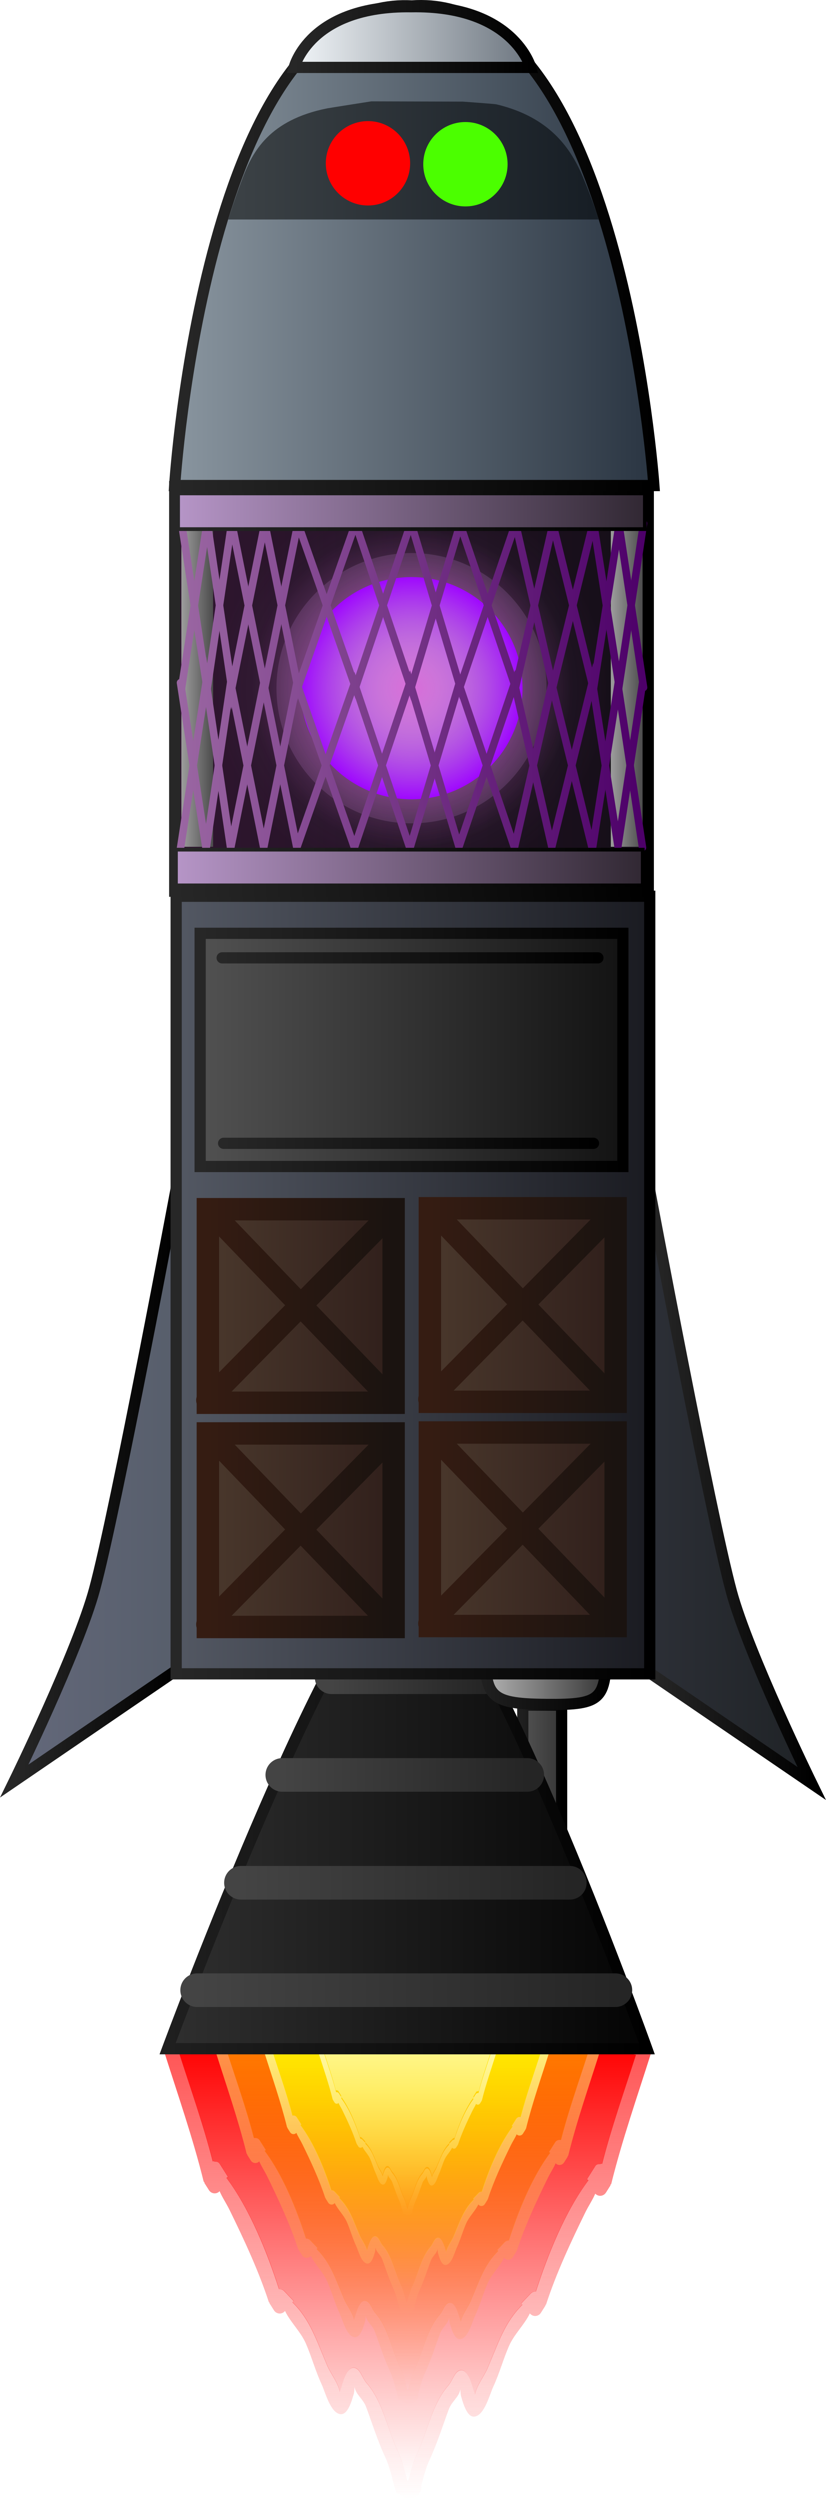 <svg version="1.1" xmlns="http://www.w3.org/2000/svg" xmlns:xlink="http://www.w3.org/1999/xlink" width="110.596" height="334.478" viewBox="0,0,110.596,334.478"><defs><linearGradient x1="239.457" y1="276.775" x2="239.457" y2="339.806" gradientUnits="userSpaceOnUse" id="color-1"><stop offset="0" stop-color="#ff4d4d"/><stop offset="1" stop-color="#ff4d4d" stop-opacity="0"/></linearGradient><linearGradient x1="239.452" y1="278.7" x2="239.452" y2="337.274" gradientUnits="userSpaceOnUse" id="color-2"><stop offset="0" stop-color="#ff0000"/><stop offset="1" stop-color="#ff0000" stop-opacity="0"/></linearGradient><linearGradient x1="239.457" y1="277.366" x2="239.457" y2="327.093" gradientUnits="userSpaceOnUse" id="color-3"><stop offset="0" stop-color="#ff9a4c"/><stop offset="1" stop-color="#ff9a4c" stop-opacity="0"/></linearGradient><linearGradient x1="239.453" y1="278.876" x2="239.453" y2="325.106" gradientUnits="userSpaceOnUse" id="color-4"><stop offset="0" stop-color="#ff7b00"/><stop offset="1" stop-color="#ff7b00" stop-opacity="0"/></linearGradient><linearGradient x1="239.337" y1="277.956" x2="239.337" y2="314.91" gradientUnits="userSpaceOnUse" id="color-5"><stop offset="0" stop-color="#fff480"/><stop offset="1" stop-color="#fff480" stop-opacity="0"/></linearGradient><linearGradient x1="239.334" y1="279.067" x2="239.334" y2="313.446" gradientUnits="userSpaceOnUse" id="color-6"><stop offset="0" stop-color="#ffea00"/><stop offset="1" stop-color="#ffea00" stop-opacity="0"/></linearGradient><linearGradient x1="239.435" y1="278.744" x2="239.435" y2="301.824" gradientUnits="userSpaceOnUse" id="color-7"><stop offset="0" stop-color="#fff8a9"/><stop offset="1" stop-color="#fff8a9" stop-opacity="0"/></linearGradient><linearGradient x1="239.434" y1="279.172" x2="239.434" y2="300.678" gradientUnits="userSpaceOnUse" id="color-8"><stop offset="0" stop-color="#fff68d"/><stop offset="1" stop-color="#fff68d" stop-opacity="0"/></linearGradient><linearGradient x1="254.9" y1="242.067" x2="260.1" y2="242.067" gradientUnits="userSpaceOnUse" id="color-9"><stop offset="0" stop-color="#525252"/><stop offset="1" stop-color="#363636"/></linearGradient><linearGradient x1="254.9" y1="242.067" x2="260.1" y2="242.067" gradientUnits="userSpaceOnUse" id="color-10"><stop offset="0" stop-color="#1f1f1f"/><stop offset="1" stop-color="#000000"/></linearGradient><linearGradient x1="207.342" y1="247.35" x2="271.51" y2="247.35" gradientUnits="userSpaceOnUse" id="color-11"><stop offset="0" stop-color="#2f2f2f"/><stop offset="1" stop-color="#040404"/></linearGradient><linearGradient x1="207.342" y1="247.35" x2="271.51" y2="247.35" gradientUnits="userSpaceOnUse" id="color-12"><stop offset="0" stop-color="#1f1f1f"/><stop offset="1" stop-color="#000000"/></linearGradient><linearGradient x1="229.3" y1="229.733" x2="249.7" y2="229.733" gradientUnits="userSpaceOnUse" id="color-13"><stop offset="0" stop-color="#444444"/><stop offset="1" stop-color="#252525"/></linearGradient><linearGradient x1="222.7" y1="242.804" x2="255.5" y2="242.804" gradientUnits="userSpaceOnUse" id="color-14"><stop offset="0" stop-color="#444444"/><stop offset="1" stop-color="#252525"/></linearGradient><linearGradient x1="217.163" y1="257.233" x2="261.198" y2="257.233" gradientUnits="userSpaceOnUse" id="color-15"><stop offset="0" stop-color="#444444"/><stop offset="1" stop-color="#252525"/></linearGradient><linearGradient x1="211.3" y1="271.604" x2="267.3" y2="271.604" gradientUnits="userSpaceOnUse" id="color-16"><stop offset="0" stop-color="#444444"/><stop offset="1" stop-color="#252525"/></linearGradient><linearGradient x1="249.898" y1="225.018" x2="266.101" y2="225.018" gradientUnits="userSpaceOnUse" id="color-17"><stop offset="0" stop-color="#b2b2b2"/><stop offset="1" stop-color="#363636"/></linearGradient><linearGradient x1="249.898" y1="225.018" x2="266.101" y2="225.018" gradientUnits="userSpaceOnUse" id="color-18"><stop offset="0" stop-color="#1f1f1f"/><stop offset="1" stop-color="#000000"/></linearGradient><linearGradient x1="208.289" y1="38.204" x2="272.458" y2="38.204" gradientUnits="userSpaceOnUse" id="color-19"><stop offset="0" stop-color="#89959f"/><stop offset="1" stop-color="#2a3542"/></linearGradient><linearGradient x1="208.289" y1="38.183" x2="272.458" y2="38.183" gradientUnits="userSpaceOnUse" id="color-20"><stop offset="0" stop-color="#272727"/><stop offset="1" stop-color="#000000"/></linearGradient><linearGradient x1="224.289" y1="10.288" x2="255.958" y2="10.288" gradientUnits="userSpaceOnUse" id="color-21"><stop offset="0" stop-color="#f1f5f8"/><stop offset="1" stop-color="#6d7680"/></linearGradient><linearGradient x1="224.289" y1="10.286" x2="255.958" y2="10.286" gradientUnits="userSpaceOnUse" id="color-22"><stop offset="0" stop-color="#272727"/><stop offset="1" stop-color="#000000"/></linearGradient><linearGradient x1="217.069" y1="26.594" x2="264.253" y2="26.594" gradientUnits="userSpaceOnUse" id="color-23"><stop offset="0" stop-color="#3b4145"/><stop offset="1" stop-color="#171e25"/></linearGradient><linearGradient x1="271.823" y1="203.001" x2="303.629" y2="203.001" gradientUnits="userSpaceOnUse" id="color-24"><stop offset="0" stop-color="#2c2f36"/><stop offset="1" stop-color="#191d1f"/></linearGradient><linearGradient x1="271.823" y1="204.094" x2="293.578" y2="204.094" gradientUnits="userSpaceOnUse" id="color-25"><stop offset="0" stop-color="#272727"/><stop offset="1" stop-color="#000000"/></linearGradient><linearGradient x1="208.578" y1="202.668" x2="176.772" y2="202.668" gradientUnits="userSpaceOnUse" id="color-26"><stop offset="0" stop-color="#575e6b"/><stop offset="1" stop-color="#696d82"/></linearGradient><linearGradient x1="186.823" y1="203.761" x2="208.578" y2="203.761" gradientUnits="userSpaceOnUse" id="color-27"><stop offset="0" stop-color="#272727"/><stop offset="1" stop-color="#000000"/></linearGradient><linearGradient x1="208.49" y1="177.261" x2="271.899" y2="177.261" gradientUnits="userSpaceOnUse" id="color-28"><stop offset="0" stop-color="#535863"/><stop offset="1" stop-color="#1a1b21"/></linearGradient><linearGradient x1="208.49" y1="177.261" x2="271.899" y2="177.261" gradientUnits="userSpaceOnUse" id="color-29"><stop offset="0" stop-color="#272727"/><stop offset="1" stop-color="#000000"/></linearGradient><linearGradient x1="242.461" y1="179.937" x2="267.332" y2="179.937" gradientUnits="userSpaceOnUse" id="color-30"><stop offset="0" stop-color="#4a382c"/><stop offset="1" stop-color="#301f1b"/></linearGradient><linearGradient x1="242.461" y1="179.937" x2="267.332" y2="179.937" gradientUnits="userSpaceOnUse" id="color-31"><stop offset="0" stop-color="#351c12"/><stop offset="1" stop-color="#1a1310"/></linearGradient><linearGradient x1="242.394" y1="179.946" x2="267.208" y2="179.946" gradientUnits="userSpaceOnUse" id="color-32"><stop offset="0" stop-color="#351c12"/><stop offset="1" stop-color="#1a1310"/></linearGradient><linearGradient x1="242.394" y1="179.757" x2="267.208" y2="179.757" gradientUnits="userSpaceOnUse" id="color-33"><stop offset="0" stop-color="#351c12"/><stop offset="1" stop-color="#1a1310"/></linearGradient><linearGradient x1="212.735" y1="180.063" x2="237.606" y2="180.063" gradientUnits="userSpaceOnUse" id="color-34"><stop offset="0" stop-color="#4a382c"/><stop offset="1" stop-color="#301f1b"/></linearGradient><linearGradient x1="212.735" y1="180.063" x2="237.606" y2="180.063" gradientUnits="userSpaceOnUse" id="color-35"><stop offset="0" stop-color="#351c12"/><stop offset="1" stop-color="#1a1310"/></linearGradient><linearGradient x1="212.668" y1="180.072" x2="237.482" y2="180.072" gradientUnits="userSpaceOnUse" id="color-36"><stop offset="0" stop-color="#351c12"/><stop offset="1" stop-color="#1a1310"/></linearGradient><linearGradient x1="212.668" y1="179.883" x2="237.482" y2="179.883" gradientUnits="userSpaceOnUse" id="color-37"><stop offset="0" stop-color="#351c12"/><stop offset="1" stop-color="#1a1310"/></linearGradient><linearGradient x1="242.461" y1="209.937" x2="267.332" y2="209.937" gradientUnits="userSpaceOnUse" id="color-38"><stop offset="0" stop-color="#4a382c"/><stop offset="1" stop-color="#301f1b"/></linearGradient><linearGradient x1="242.461" y1="209.937" x2="267.332" y2="209.937" gradientUnits="userSpaceOnUse" id="color-39"><stop offset="0" stop-color="#351c12"/><stop offset="1" stop-color="#1a1310"/></linearGradient><linearGradient x1="242.394" y1="209.946" x2="267.208" y2="209.946" gradientUnits="userSpaceOnUse" id="color-40"><stop offset="0" stop-color="#351c12"/><stop offset="1" stop-color="#1a1310"/></linearGradient><linearGradient x1="242.394" y1="209.757" x2="267.208" y2="209.757" gradientUnits="userSpaceOnUse" id="color-41"><stop offset="0" stop-color="#351c12"/><stop offset="1" stop-color="#1a1310"/></linearGradient><linearGradient x1="212.735" y1="210.063" x2="237.606" y2="210.063" gradientUnits="userSpaceOnUse" id="color-42"><stop offset="0" stop-color="#4a382c"/><stop offset="1" stop-color="#301f1b"/></linearGradient><linearGradient x1="212.735" y1="210.063" x2="237.606" y2="210.063" gradientUnits="userSpaceOnUse" id="color-43"><stop offset="0" stop-color="#351c12"/><stop offset="1" stop-color="#1a1310"/></linearGradient><linearGradient x1="212.668" y1="210.072" x2="237.482" y2="210.072" gradientUnits="userSpaceOnUse" id="color-44"><stop offset="0" stop-color="#351c12"/><stop offset="1" stop-color="#1a1310"/></linearGradient><linearGradient x1="212.668" y1="209.883" x2="237.482" y2="209.883" gradientUnits="userSpaceOnUse" id="color-45"><stop offset="0" stop-color="#351c12"/><stop offset="1" stop-color="#1a1310"/></linearGradient><linearGradient x1="211.7" y1="145.8" x2="268.3" y2="145.8" gradientUnits="userSpaceOnUse" id="color-46"><stop offset="0" stop-color="#515151"/><stop offset="1" stop-color="#131313"/></linearGradient><linearGradient x1="211.7" y1="145.8" x2="268.3" y2="145.8" gradientUnits="userSpaceOnUse" id="color-47"><stop offset="0" stop-color="#272727"/><stop offset="1" stop-color="#000000"/></linearGradient><linearGradient x1="214.648" y1="133.484" x2="264.959" y2="133.484" gradientUnits="userSpaceOnUse" id="color-48"><stop offset="0" stop-color="#272727"/><stop offset="1" stop-color="#000000"/></linearGradient><linearGradient x1="214.844" y1="158.298" x2="264.369" y2="158.298" gradientUnits="userSpaceOnUse" id="color-49"><stop offset="0" stop-color="#272727"/><stop offset="1" stop-color="#000000"/></linearGradient><linearGradient x1="208.295" y1="97.5" x2="271.705" y2="97.5" gradientUnits="userSpaceOnUse" id="color-50"><stop offset="0" stop-color="#301630"/><stop offset="1" stop-color="#140e17"/></linearGradient><linearGradient x1="208.295" y1="97.5" x2="271.705" y2="97.5" gradientUnits="userSpaceOnUse" id="color-51"><stop offset="0" stop-color="#272727"/><stop offset="1" stop-color="#000000"/></linearGradient><linearGradient x1="209.188" y1="97.446" x2="213.438" y2="97.446" gradientUnits="userSpaceOnUse" id="color-52"><stop offset="0" stop-color="#9d9d9d"/><stop offset="1" stop-color="#4c4c4c"/></linearGradient><linearGradient x1="209.188" y1="97.446" x2="213.438" y2="97.446" gradientUnits="userSpaceOnUse" id="color-53"><stop offset="0" stop-color="#272727"/><stop offset="1" stop-color="#000000"/></linearGradient><linearGradient x1="266.688" y1="97.446" x2="270.938" y2="97.446" gradientUnits="userSpaceOnUse" id="color-54"><stop offset="0" stop-color="#9d9d9d"/><stop offset="1" stop-color="#4c4c4c"/></linearGradient><linearGradient x1="266.688" y1="97.446" x2="270.938" y2="97.446" gradientUnits="userSpaceOnUse" id="color-55"><stop offset="0" stop-color="#272727"/><stop offset="1" stop-color="#000000"/></linearGradient><radialGradient cx="240" cy="97.5" r="26.305" gradientUnits="userSpaceOnUse" id="color-56"><stop offset="0" stop-color="#654573" stop-opacity="0.41"/><stop offset="1" stop-color="#654573" stop-opacity="0"/></radialGradient><radialGradient cx="240" cy="97.406" r="21.356" gradientUnits="userSpaceOnUse" id="color-57"><stop offset="0" stop-color="#eb73e5" stop-opacity="0.61"/><stop offset="1" stop-color="#eb73e5" stop-opacity="0"/></radialGradient><radialGradient cx="240" cy="97.406" r="18.08" gradientUnits="userSpaceOnUse" id="color-58"><stop offset="0" stop-color="#ff26ff" stop-opacity="0.444"/><stop offset="1" stop-color="#eda3ff" stop-opacity="0.145"/></radialGradient><radialGradient cx="240" cy="97.406" r="14.867" gradientUnits="userSpaceOnUse" id="color-59"><stop offset="0" stop-color="#f7e3ff" stop-opacity="0.255"/><stop offset="1" stop-color="#9f07ff"/></radialGradient><linearGradient x1="209.071" y1="107.692" x2="270.929" y2="107.692" gradientUnits="userSpaceOnUse" id="color-60"><stop offset="0" stop-color="#9a66a2"/><stop offset="1" stop-color="#4d0069"/></linearGradient><linearGradient x1="209.071" y1="107.789" x2="270.929" y2="107.789" gradientUnits="userSpaceOnUse" id="color-61"><stop offset="0" stop-color="#9a66a2"/><stop offset="1" stop-color="#4d0069"/></linearGradient><linearGradient x1="209.214" y1="86.28" x2="271.071" y2="86.28" gradientUnits="userSpaceOnUse" id="color-62"><stop offset="0" stop-color="#9a66a2"/><stop offset="1" stop-color="#4d0069"/></linearGradient><linearGradient x1="209.214" y1="86.377" x2="271.071" y2="86.377" gradientUnits="userSpaceOnUse" id="color-63"><stop offset="0" stop-color="#9a66a2"/><stop offset="1" stop-color="#4d0069"/></linearGradient><linearGradient x1="208.46" y1="121.397" x2="270.96" y2="121.397" gradientUnits="userSpaceOnUse" id="color-64"><stop offset="0" stop-color="#b695c7"/><stop offset="1" stop-color="#312833"/></linearGradient><linearGradient x1="208.46" y1="121.397" x2="270.96" y2="121.397" gradientUnits="userSpaceOnUse" id="color-65"><stop offset="0" stop-color="#272727"/><stop offset="1" stop-color="#000000"/></linearGradient><linearGradient x1="208.745" y1="73.732" x2="271.245" y2="73.732" gradientUnits="userSpaceOnUse" id="color-66"><stop offset="0" stop-color="#b695c7"/><stop offset="1" stop-color="#312833"/></linearGradient><linearGradient x1="208.745" y1="73.732" x2="271.245" y2="73.732" gradientUnits="userSpaceOnUse" id="color-67"><stop offset="0" stop-color="#272727"/><stop offset="1" stop-color="#000000"/></linearGradient></defs><g transform="translate(-184.903,-5.328)"><g data-paper-data="{&quot;isPaintingLayer&quot;:true}" fill-rule="nonzero" stroke-linejoin="miter" stroke-miterlimit="10" stroke-dasharray="" stroke-dashoffset="0" style="mix-blend-mode: normal"><path d="M266.627,280.125c-2.816,-0.278 -5.595,-0.785 -8.438,-0.785c-9.415,-1.345 -19.359,0.002 -28.871,0.002c-6.804,0 -13.609,0.546 -20.434,0.588c1.534,4.791 3.305,9.732 4.547,14.62c0.07,-0.018 0.143,-0.027 0.218,-0.027c0.329,0 0.618,0.18 0.784,0.451l1.027,1.625l-0.197,0.139c3.122,4.137 5.48,10.012 7.032,14.85c0.02,-0.001 0.04,-0.002 0.061,-0.002c0.258,0 0.491,0.11 0.66,0.288l1.244,1.313l-0.16,0.169c2.355,2.312 3.13,4.894 4.642,8.454c0.441,1.039 1.434,2.269 1.694,3.529c0.013,-0.113 0.031,-0.212 0.053,-0.283c0.255,-0.815 0.839,-2.999 1.782,-2.969c0.853,0.027 1.124,1.357 1.704,2.018c2.192,2.501 2.74,6.007 4.143,9.029c0.627,1.337 0.934,2.698 1.321,4.089h0.13c0.347,-1.277 0.653,-2.53 1.231,-3.761c1.403,-3.022 1.951,-6.528 4.143,-9.029c0.58,-0.662 0.85,-1.992 1.704,-2.018c0.943,-0.03 1.527,2.154 1.782,2.969c0.022,0.072 0.04,0.171 0.053,0.283c0.261,-1.26 1.253,-2.49 1.694,-3.529c1.512,-3.56 2.287,-6.142 4.642,-8.454l-0.16,-0.169l1.244,-1.313c0.169,-0.178 0.402,-0.288 0.66,-0.288c0.02,0 0.041,0.001 0.061,0.002c1.552,-4.838 3.91,-10.713 7.032,-14.85l-0.197,-0.139l1.027,-1.625c0.166,-0.271 0.455,-0.451 0.784,-0.451c0.075,0 0.148,0.009 0.218,0.027c1.24,-4.878 3.006,-9.808 4.537,-14.589c-1.115,-0.302 -2.199,-0.047 -3.393,-0.165zM208.054,277.964c7.103,0 14.182,-0.591 21.263,-0.591c9.558,0 19.549,-1.349 29.011,0.002c2.86,0 5.661,0.503 8.493,0.79c1.582,0.16 2.864,-0.131 4.403,0.459l-0.169,-0.07c0,0 0.808,0 0.96,0.732c0.174,0.368 0.043,0.782 0.043,0.782c-1.819,5.745 -3.878,11.637 -5.318,17.478l-0.128,0.112l0.051,0.036l-0.614,0.972c-0.166,0.271 -0.455,0.451 -0.784,0.451c-0.258,0 -0.492,-0.111 -0.661,-0.29c-0.352,0.838 -0.883,1.595 -1.348,2.545c-1.92,3.921 -3.882,8.117 -5.238,12.288l-0.1,0.086l0.038,0.027l-0.614,0.972c-0.166,0.271 -0.455,0.451 -0.784,0.451c-0.285,0 -0.541,-0.135 -0.712,-0.348c-0.709,1.505 -2.102,2.776 -2.794,4.369c-0.786,1.811 -1.277,3.664 -2.114,5.467c-0.479,1.032 -1.139,3.704 -2.442,3.966c-1.083,0.217 -1.611,-1.924 -1.84,-2.642c-0.068,-0.213 -0.101,-0.623 -0.114,-0.99c-0.2,1.076 -1.138,1.558 -1.56,2.696c-0.823,2.218 -1.523,4.475 -2.513,6.622c-0.563,1.176 -0.843,2.396 -1.173,3.633c0.019,0.077 0.03,0.157 0.03,0.24c0,0.275 -0.113,0.524 -0.294,0.702c-0.022,0.074 -0.045,0.148 -0.068,0.222l-1.196,0.673c0,0 -0.519,0 -0.783,-0.409c-0.166,-0.031 -0.343,-0.118 -0.52,-0.295c-0.005,-0.005 -0.011,-0.011 -0.016,-0.016l-0.5,-0.281c-0.515,-1.635 -0.767,-3.253 -1.506,-4.797c-0.99,-2.147 -1.69,-4.404 -2.513,-6.622c-0.422,-1.138 -1.36,-1.62 -1.56,-2.696c-0.012,0.367 -0.045,0.776 -0.114,0.99c-0.229,0.717 -0.757,2.859 -1.84,2.642c-1.303,-0.261 -1.963,-2.934 -2.442,-3.966c-0.837,-1.803 -1.328,-3.656 -2.114,-5.467c-0.691,-1.593 -2.085,-2.864 -2.794,-4.369c-0.171,0.213 -0.427,0.348 -0.712,0.348c-0.329,0 -0.618,-0.18 -0.784,-0.451l-0.614,-0.972l0.038,-0.027l-0.1,-0.086c-1.356,-4.171 -3.318,-8.367 -5.238,-12.288c-0.465,-0.949 -0.996,-1.707 -1.348,-2.545c-0.169,0.179 -0.403,0.29 -0.661,0.29c-0.329,0 -0.618,-0.18 -0.784,-0.451l-0.614,-0.972l0.051,-0.036l-0.128,-0.112c-1.44,-5.841 -3.499,-11.733 -5.318,-17.478c0,0 -0.205,-0.649 0.239,-1.045c0.152,-0.732 0.96,-0.732 0.96,-0.732z" fill="url(#color-1)" stroke="none" stroke-width="0.5" stroke-linecap="butt"/><path d="M270.056,280.257c-1.531,4.781 -3.29,9.722 -4.53,14.6c-0.07,-0.018 -0.231,0.018 -0.306,0.018c-0.329,0 -0.53,0.135 -0.696,0.406l-1.026,1.627l0.197,0.139c-3.122,4.137 -5.476,10.043 -7.029,14.881c-0.02,-0.001 -0.04,-0.002 -0.061,-0.002c-0.258,0 -0.491,0.111 -0.66,0.29l-1.245,1.317l0.16,0.17c-2.355,2.312 -3.146,4.916 -4.658,8.477c-0.441,1.039 -1.441,2.273 -1.701,3.533c-0.013,-0.113 -0.076,-0.299 -0.098,-0.371c-0.255,-0.815 -0.794,-2.911 -1.737,-2.881c-0.853,0.027 -1.13,1.36 -1.71,2.021c-2.192,2.501 -2.753,6.009 -4.156,9.032c-0.578,1.232 -0.886,2.484 -1.233,3.761h-0.13c-0.387,-1.391 -0.696,-2.752 -1.323,-4.089c-1.403,-3.022 -1.964,-6.53 -4.157,-9.032c-0.58,-0.662 -0.857,-1.994 -1.71,-2.021c-0.943,-0.03 -1.482,2.067 -1.737,2.882c-0.022,0.072 -0.086,0.258 -0.099,0.371c-0.261,-1.26 -1.26,-2.494 -1.702,-3.534c-1.512,-3.56 -2.303,-6.165 -4.658,-8.477l0.16,-0.17l-1.245,-1.317c-0.169,-0.178 -0.402,-0.29 -0.66,-0.29c-0.02,0 -0.041,0.001 -0.061,0.002c-1.552,-4.838 -3.907,-10.744 -7.028,-14.88l0.197,-0.139l-1.026,-1.627c-0.166,-0.271 -0.368,-0.406 -0.697,-0.406c-0.075,0 -0.235,-0.036 -0.305,-0.018c-1.242,-4.889 -3.006,-9.84 -4.54,-14.631c6.824,-0.042 13.649,-0.601 20.454,-0.601c9.512,0 19.499,-1.342 28.914,0.003c2.844,0 5.63,0.513 8.446,0.791c1.195,0.118 2.28,-0.135 3.395,0.167z" data-paper-data="{&quot;noHover&quot;:false,&quot;origItem&quot;:[&quot;Path&quot;,{&quot;applyMatrix&quot;:true,&quot;selected&quot;:true,&quot;segments&quot;:[[[266.62657,280.12531],[1.19453,0.11806],[-2.81607,-0.27832],7],[[258.1881,279.34012],[2.84356,0],[-9.41511,-1.34502],7],[[229.31704,279.34259],[9.51175,0],[-6.80416,0],7],[[208.88323,279.93061],[6.82445,-0.04245],[1.53369,4.79087],7],[[213.43052,294.55091],[-1.24233,-4.88864],[0.06984,-0.01762],7],[[213.6482,294.52396],[-0.07495,0],[0.32892,0],7],[[214.43238,294.97501],[-0.16609,-0.2714],[0,0],7],[[215.45922,296.60042],[0,0],[0,0],7],[[215.26214,296.73907],[0,0],[3.1216,4.13668],7],[[222.29392,311.58863],[-1.55219,-4.83791],[0.02003,-0.00136],7],[[222.35451,311.58659],[-0.02036,0],[0.25759,0],7],[[223.01412,311.87491],[-0.16881,-0.17814],[0,0],7],[[224.25788,313.18742],[0,0],[0,0],7],[[224.09743,313.35673],[0,0],[2.35521,2.31215],7],[[228.73927,321.81117],[-1.51188,-3.56025],[0.4413,1.03919],7],[[230.43334,325.33997],[-0.26051,-1.2601],[0.01345,-0.11253],7],[[230.48681,325.05665],[-0.0224,0.07166],[0.25474,-0.81486],7],[[232.26879,322.08739],[-0.94345,-0.02964],[0.85349,0.02682],7],[[233.97266,324.10589],[-0.57976,-0.66153],[2.19211,2.5013],7],[[238.11594,333.13512],[-1.403,-3.02244],[0.6275,1.33684],7],[[239.43678,337.22428],[-0.387,-1.39096],[0,0],7],[[239.56643,337.22428],[0,0],[0.34711,-1.27714],7],[[240.79712,333.46325],[-0.57807,1.23154],[1.403,-3.02244],7],[[244.94041,324.43401],[-2.19211,2.5013],[0.57976,-0.66153],7],[[246.64428,322.41552],[-0.85349,0.02682],[0.94345,-0.02964],7],[[248.42625,325.38478],[-0.25474,-0.81486],[0.0224,0.07166],7],[[248.47973,325.66809],[-0.01345,-0.11253],[0.26051,-1.2601],7],[[250.17379,322.13929],[-0.4413,1.03919],[1.51188,-3.56025],7],[[254.81564,313.68486],[-2.35521,2.31215],[0,0],7],[[254.65519,313.51554],[0,0],[0,0],7],[[255.89895,312.20304],[0,0],[0.16881,-0.17814],7],[[256.55855,311.91472],[-0.25759,0],[0.02035,0],7],[[256.61914,311.91676],[-0.02003,-0.00135],[1.55219,-4.83791],7],[[263.65093,297.0672],[-3.1216,4.13668],[0,0],7],[[263.45384,296.92855],[0,0],[0,0],7],[[264.48069,295.30313],[0,0],[0.16609,-0.27139],7],[[265.26486,294.85208],[-0.32893,0],[0.07496,0],7],[[265.48255,294.87903],[-0.06984,-0.01762],[1.23961,-4.87791],7],[[270.01974,280.29028],[-1.53136,4.78101],[-1.11507,-0.30226],7]],&quot;closed&quot;:true}]}" fill="url(#color-2)" stroke="none" stroke-width="0.5" stroke-linecap="butt"/><path d="M260.892,280.009c-2.222,-0.22 -4.414,-0.619 -6.657,-0.619c-7.428,-1.061 -15.273,0.002 -22.778,0.002c-5.368,0 -10.737,0.43 -16.121,0.464c1.21,3.78 2.607,7.678 3.588,11.535c0.055,-0.014 0.113,-0.021 0.172,-0.021c0.26,0 0.488,0.142 0.619,0.356l0.81,1.282l-0.155,0.109c2.463,3.264 4.323,7.899 5.548,11.715c0.016,-0.001 0.032,-0.002 0.048,-0.002c0.203,0 0.387,0.087 0.52,0.227l0.981,1.035l-0.127,0.134c1.858,1.824 2.469,3.861 3.662,6.67c0.348,0.82 1.131,1.79 1.337,2.784c0.011,-0.089 0.025,-0.167 0.042,-0.224c0.201,-0.643 0.662,-2.366 1.406,-2.343c0.673,0.021 0.887,1.071 1.344,1.592c1.729,1.973 2.162,4.739 3.269,7.124c0.495,1.055 0.737,2.129 1.042,3.226h0.102c0.274,-1.008 0.515,-1.996 0.971,-2.967c1.107,-2.385 1.539,-5.15 3.269,-7.124c0.457,-0.522 0.671,-1.571 1.344,-1.592c0.744,-0.023 1.205,1.7 1.406,2.343c0.018,0.057 0.032,0.135 0.042,0.224c0.206,-0.994 0.988,-1.964 1.337,-2.784c1.193,-2.809 1.804,-4.846 3.662,-6.67l-0.127,-0.134l0.981,-1.035c0.133,-0.141 0.317,-0.227 0.52,-0.227c0.016,0 0.032,0.001 0.048,0.002c1.225,-3.817 3.085,-8.452 5.548,-11.715l-0.155,-0.109l0.81,-1.282c0.131,-0.214 0.359,-0.356 0.619,-0.356c0.059,0 0.117,0.007 0.172,0.021c0.978,-3.848 2.371,-7.738 3.58,-11.51c-0.88,-0.238 -1.735,-0.037 -2.677,-0.13zM214.682,278.304c5.604,0 11.189,-0.466 16.775,-0.466c7.541,0 15.423,-1.064 22.888,0.002c2.257,0 4.466,0.397 6.7,0.623c1.248,0.127 2.259,-0.103 3.474,0.362l-0.133,-0.056c0,0 0.638,0 0.757,0.578c0.137,0.291 0.034,0.617 0.034,0.617c-1.435,4.533 -3.06,9.181 -4.195,13.789l-0.101,0.088l0.04,0.028l-0.484,0.767c-0.131,0.214 -0.359,0.356 -0.619,0.356c-0.204,0 -0.388,-0.087 -0.522,-0.229c-0.278,0.661 -0.697,1.259 -1.063,2.008c-1.515,3.093 -3.062,6.404 -4.132,9.694l-0.079,0.068l0.03,0.021l-0.484,0.767c-0.131,0.214 -0.359,0.356 -0.619,0.356c-0.225,0 -0.427,-0.107 -0.562,-0.275c-0.559,1.188 -1.659,2.19 -2.204,3.447c-0.62,1.429 -1.007,2.891 -1.668,4.313c-0.378,0.814 -0.899,2.923 -1.927,3.129c-0.854,0.171 -1.271,-1.518 -1.452,-2.084c-0.054,-0.168 -0.08,-0.491 -0.09,-0.781c-0.158,0.849 -0.897,1.229 -1.231,2.127c-0.649,1.75 -1.202,3.531 -1.983,5.224c-0.444,0.928 -0.665,1.89 -0.925,2.866c0.015,0.061 0.023,0.124 0.023,0.19c0,0.217 -0.089,0.413 -0.232,0.554c-0.018,0.058 -0.036,0.117 -0.054,0.175l-0.943,0.531c0,0 -0.409,0 -0.618,-0.322c-0.131,-0.025 -0.271,-0.093 -0.41,-0.233c-0.004,-0.004 -0.008,-0.008 -0.012,-0.013l-0.394,-0.222c-0.407,-1.29 -0.605,-2.567 -1.188,-3.785c-0.781,-1.694 -1.333,-3.475 -1.983,-5.224c-0.333,-0.898 -1.073,-1.278 -1.231,-2.127c-0.01,0.29 -0.036,0.612 -0.09,0.781c-0.18,0.566 -0.597,2.255 -1.452,2.084c-1.028,-0.206 -1.549,-2.314 -1.927,-3.129c-0.661,-1.422 -1.048,-2.884 -1.668,-4.313c-0.545,-1.257 -1.645,-2.259 -2.204,-3.447c-0.135,0.168 -0.337,0.275 -0.562,0.275c-0.26,0 -0.488,-0.142 -0.619,-0.356l-0.484,-0.767l0.03,-0.021l-0.079,-0.068c-1.07,-3.29 -2.618,-6.601 -4.132,-9.694c-0.367,-0.749 -0.786,-1.346 -1.063,-2.008c-0.133,0.141 -0.318,0.229 -0.522,0.229c-0.26,0 -0.488,-0.142 -0.619,-0.356l-0.484,-0.767l0.04,-0.028l-0.101,-0.088c-1.136,-4.608 -2.76,-9.256 -4.195,-13.789c0,0 -0.162,-0.512 0.189,-0.824c0.12,-0.578 0.757,-0.578 0.757,-0.578z" fill="url(#color-3)" stroke="none" stroke-width="0.5" stroke-linecap="butt"/><path d="M263.606,280.106c-1.208,3.772 -2.594,7.672 -3.572,11.521c-0.055,-0.014 -0.2,0.023 -0.26,0.023c-0.26,0 -0.4,0.097 -0.531,0.311l-0.809,1.284l0.156,0.11c-2.463,3.264 -4.32,7.93 -5.545,11.747c-0.016,-0.001 -0.032,-0.002 -0.048,-0.002c-0.203,0 -0.388,0.088 -0.521,0.229l-0.983,1.04l0.126,0.134c-1.858,1.824 -2.486,3.883 -3.679,6.692c-0.348,0.82 -1.138,1.794 -1.344,2.789c-0.011,-0.089 -0.069,-0.255 -0.087,-0.311c-0.201,-0.643 -0.617,-2.278 -1.361,-2.255c-0.673,0.021 -0.893,1.073 -1.351,1.595c-1.729,1.973 -2.175,4.741 -3.282,7.126c-0.456,0.972 -0.699,1.96 -0.973,2.967h-0.103c-0.305,-1.097 -0.55,-2.171 -1.045,-3.226c-1.107,-2.385 -1.553,-5.153 -3.282,-7.126c-0.457,-0.522 -0.677,-1.574 -1.351,-1.595c-0.744,-0.023 -1.16,1.612 -1.361,2.255c-0.018,0.057 -0.077,0.222 -0.088,0.311c-0.206,-0.994 -0.996,-1.969 -1.344,-2.789c-1.193,-2.809 -1.82,-4.869 -3.678,-6.693l0.126,-0.134l-0.983,-1.04c-0.133,-0.141 -0.317,-0.229 -0.521,-0.229c-0.016,0 -0.032,0.001 -0.048,0.002c-1.225,-3.817 -3.081,-8.483 -5.544,-11.746l0.156,-0.11l-0.809,-1.284c-0.131,-0.214 -0.272,-0.31 -0.531,-0.31c-0.059,0 -0.204,-0.038 -0.259,-0.024c-0.98,-3.857 -2.37,-7.766 -3.58,-11.545c5.384,-0.033 10.773,-0.477 16.141,-0.477c7.504,0 15.393,-1.058 22.821,0.003c2.243,0 4.443,0.406 6.665,0.625c0.942,0.093 1.799,-0.106 2.679,0.132z" data-paper-data="{&quot;noHover&quot;:false,&quot;origItem&quot;:[&quot;Path&quot;,{&quot;applyMatrix&quot;:true,&quot;selected&quot;:true,&quot;segments&quot;:[[[260.89213,280.00882],[0.94242,0.09314],[-2.22172,-0.21958],7],[[254.23466,279.38935],[2.2434,0],[-7.42798,-1.06114],7],[[231.45706,279.3913],[7.50423,0],[-5.36809,0],7],[[215.33596,279.85521],[5.3841,-0.03349],[1.21,3.77972],7],[[218.92351,291.38978],[-0.98013,-3.85685],[0.0551,-0.0139],7],[[219.09525,291.36852],[-0.05914,0],[0.2595,0],7],[[219.71392,291.72438],[-0.13104,-0.21411],[0,0],7],[[220.52404,293.00673],[0,0],[0,0],7],[[220.36855,293.11612],[0,0],[2.46276,3.2636],7],[[225.91622,304.83157],[-1.22459,-3.81684],[0.0158,-0.00107],7],[[225.96402,304.82996],[-0.01606,0],[0.20323,0],7],[[226.48441,305.05743],[-0.13318,-0.14054],[0,0],7],[[227.46567,306.09292],[0,0],[0,0],7],[[227.33909,306.2265],[0,0],[1.85813,1.82415],7],[[231.00124,312.89656],[-1.19279,-2.80883],[0.34816,0.81986],7],[[232.33775,315.68058],[-0.20553,-0.99415],[0.01061,-0.08878],7],[[232.37994,315.45707],[-0.01768,0.05654],[0.20097,-0.64288],7],[[233.78581,313.11449],[-0.74433,-0.02339],[0.67335,0.02116],7],[[235.13007,314.70696],[-0.45739,-0.52191],[1.72945,1.97338],7],[[238.39889,321.83051],[-1.10689,-2.38453],[0.49506,1.05469],7],[[239.44095,325.05662],[-0.30532,-1.09739],[0,0],7],[[239.54324,325.05662],[0,0],[0.27385,-1.00759],7],[[240.51418,322.08938],[-0.45607,0.97162],[1.10689,-2.38453],7],[[243.783,314.96584],[-1.72945,1.97338],[0.45739,-0.52191],7],[[245.12725,313.37337],[-0.67336,0.02116],[0.74433,-0.02339],7],[[246.53313,315.71594],[-0.20097,-0.64288],[0.01767,0.05654],7],[[246.57532,315.93946],[-0.01061,-0.08878],[0.20553,-0.99415],7],[[247.91183,313.15544],[-0.34816,0.81986],[1.19278,-2.80883],7],[[251.57398,306.48537],[-1.85813,1.82415],[0,0],7],[[251.4474,306.35179],[0,0],[0,0],7],[[252.42865,305.3163],[0,0],[0.13318,-0.14054],7],[[252.94904,305.08883],[-0.20322,0],[0.01606,0],7],[[252.99685,305.09044],[-0.0158,-0.00107],[1.22459,-3.81684],7],[[258.54452,293.375],[-2.46276,3.2636],[0,0],7],[[258.38903,293.26561],[0,0],[0,0],7],[[259.19915,291.98325],[0,0],[0.13104,-0.21411],7],[[259.81782,291.6274],[-0.2595,0],[0.05914,0],7],[[259.98956,291.64866],[-0.0551,-0.0139],[0.97798,-3.84839],7],[[263.56914,280.13897],[-1.20816,3.77194],[-0.87973,-0.23846],7]],&quot;closed&quot;:true}]}" fill="url(#color-4)" stroke="none" stroke-width="0.5" stroke-linecap="butt"/><path d="M255.266,279.92c-1.651,-0.163 -3.28,-0.46 -4.947,-0.46c-5.52,-0.789 -11.35,0.001 -16.927,0.001c-3.989,0 -7.979,0.32 -11.98,0.345c0.899,2.809 1.938,5.705 2.666,8.572c0.041,-0.01 0.084,-0.016 0.128,-0.016c0.193,0 0.362,0.105 0.46,0.264l0.602,0.953l-0.116,0.081c1.83,2.425 3.213,5.87 4.123,8.706c0.012,-0.001 0.024,-0.001 0.036,-0.001c0.151,0 0.288,0.065 0.387,0.169l0.729,0.769l-0.094,0.099c1.381,1.356 1.835,2.869 2.721,4.957c0.259,0.609 0.84,1.33 0.993,2.069c0.008,-0.066 0.018,-0.124 0.031,-0.166c0.149,-0.478 0.492,-1.758 1.045,-1.741c0.5,0.016 0.659,0.796 0.999,1.183c1.285,1.466 1.607,3.522 2.429,5.294c0.368,0.784 0.547,1.582 0.774,2.397h0.076c0.203,-0.749 0.383,-1.483 0.722,-2.205c0.823,-1.772 1.144,-3.827 2.429,-5.294c0.34,-0.388 0.499,-1.168 0.999,-1.183c0.553,-0.017 0.895,1.263 1.045,1.741c0.013,0.042 0.023,0.1 0.031,0.166c0.153,-0.739 0.734,-1.46 0.993,-2.069c0.886,-2.087 1.341,-3.601 2.721,-4.957l-0.094,-0.099l0.729,-0.769c0.099,-0.104 0.236,-0.169 0.387,-0.169c0.012,0 0.024,0 0.036,0.001c0.91,-2.836 2.292,-6.281 4.123,-8.706l-0.116,-0.081l0.602,-0.953c0.097,-0.159 0.267,-0.264 0.46,-0.264c0.044,0 0.087,0.005 0.128,0.016c0.727,-2.86 1.762,-5.75 2.66,-8.553c-0.654,-0.177 -1.289,-0.028 -1.989,-0.097zM220.926,278.654c4.164,0 8.315,-0.346 12.466,-0.346c5.604,0 11.461,-0.791 17.008,0.001c1.677,0 3.319,0.295 4.979,0.463c0.928,0.094 1.679,-0.077 2.581,0.269l-0.099,-0.041c0,0 0.474,0 0.563,0.429c0.102,0.216 0.025,0.459 0.025,0.459c-1.067,3.368 -2.274,6.822 -3.118,10.247l-0.075,0.066l0.03,0.021l-0.36,0.57c-0.097,0.159 -0.267,0.264 -0.46,0.264c-0.151,0 -0.289,-0.065 -0.388,-0.17c-0.206,0.491 -0.518,0.935 -0.79,1.492c-1.126,2.299 -2.276,4.759 -3.071,7.204l-0.058,0.05l0.022,0.016l-0.36,0.57c-0.097,0.159 -0.267,0.264 -0.46,0.264c-0.167,0 -0.317,-0.079 -0.417,-0.204c-0.416,0.883 -1.233,1.627 -1.638,2.561c-0.461,1.062 -0.749,2.148 -1.24,3.205c-0.281,0.605 -0.668,2.172 -1.432,2.325c-0.635,0.127 -0.945,-1.128 -1.079,-1.549c-0.04,-0.125 -0.059,-0.365 -0.067,-0.58c-0.117,0.631 -0.667,0.913 -0.915,1.58c-0.483,1.3 -0.893,2.624 -1.473,3.882c-0.33,0.69 -0.494,1.405 -0.688,2.13c0.011,0.045 0.017,0.092 0.017,0.141c0,0.161 -0.066,0.307 -0.173,0.412c-0.013,0.043 -0.026,0.087 -0.04,0.13l-0.701,0.395c0,0 -0.304,0 -0.459,-0.24c-0.097,-0.018 -0.201,-0.069 -0.305,-0.173c-0.003,-0.003 -0.006,-0.006 -0.009,-0.009l-0.293,-0.165c-0.302,-0.959 -0.449,-1.907 -0.883,-2.812c-0.58,-1.259 -0.991,-2.582 -1.473,-3.882c-0.248,-0.667 -0.797,-0.95 -0.915,-1.58c-0.007,0.215 -0.027,0.455 -0.067,0.58c-0.134,0.421 -0.444,1.676 -1.079,1.549c-0.764,-0.153 -1.151,-1.72 -1.432,-2.325c-0.491,-1.057 -0.779,-2.143 -1.24,-3.205c-0.405,-0.934 -1.222,-1.679 -1.638,-2.561c-0.1,0.125 -0.25,0.204 -0.417,0.204c-0.193,0 -0.362,-0.105 -0.46,-0.264l-0.36,-0.57l0.022,-0.016l-0.058,-0.05c-0.795,-2.445 -1.945,-4.905 -3.071,-7.204c-0.273,-0.557 -0.584,-1.001 -0.79,-1.492c-0.099,0.105 -0.236,0.17 -0.388,0.17c-0.193,0 -0.362,-0.105 -0.46,-0.264l-0.36,-0.57l0.03,-0.021l-0.075,-0.066c-0.844,-3.424 -2.051,-6.879 -3.118,-10.247c0,0 -0.12,-0.38 0.14,-0.613c0.089,-0.429 0.563,-0.429 0.563,-0.429z" fill="url(#color-5)" stroke="none" stroke-width="0.5" stroke-linecap="butt"/><path d="M257.292,279.984c-0.898,2.803 -1.926,5.704 -2.653,8.564c-0.041,-0.01 -0.172,0.029 -0.215,0.029c-0.193,0 -0.275,0.061 -0.372,0.22l-0.601,0.955l0.116,0.082c-1.83,2.425 -3.209,5.901 -4.119,8.737c-0.012,-0.001 -0.024,-0.001 -0.036,-0.001c-0.151,0 -0.288,0.066 -0.387,0.17l-0.731,0.774l0.094,0.1c-1.381,1.356 -1.851,2.891 -2.738,4.979c-0.259,0.609 -0.848,1.335 -1.001,2.073c-0.008,-0.066 -0.063,-0.212 -0.076,-0.254c-0.149,-0.478 -0.447,-1.67 -1,-1.653c-0.5,0.016 -0.665,0.798 -1.005,1.186c-1.285,1.466 -1.62,3.524 -2.442,5.296c-0.339,0.722 -0.52,1.456 -0.724,2.205h-0.076c-0.227,-0.816 -0.409,-1.614 -0.777,-2.397c-0.823,-1.772 -1.157,-3.83 -2.442,-5.296c-0.34,-0.388 -0.505,-1.17 -1.005,-1.186c-0.553,-0.017 -0.85,1.176 -1,1.653c-0.013,0.042 -0.069,0.187 -0.077,0.253c-0.153,-0.739 -0.742,-1.464 -1.001,-2.074c-0.886,-2.087 -1.357,-3.624 -2.738,-4.979l0.094,-0.1l-0.731,-0.774c-0.099,-0.104 -0.236,-0.17 -0.387,-0.17c-0.012,0 -0.024,0 -0.036,0.001c-0.91,-2.836 -2.289,-6.312 -4.119,-8.737l0.116,-0.082l-0.601,-0.955c-0.097,-0.159 -0.18,-0.219 -0.372,-0.219c-0.044,0 -0.174,-0.04 -0.215,-0.03c-0.728,-2.866 -1.759,-5.773 -2.659,-8.582c4.001,-0.025 8.011,-0.358 12,-0.358c5.577,0 11.45,-0.785 16.97,0.004c1.667,0 3.304,0.303 4.955,0.466c0.7,0.069 1.338,-0.078 1.991,0.099z" data-paper-data="{&quot;noHover&quot;:false,&quot;origItem&quot;:[&quot;Path&quot;,{&quot;applyMatrix&quot;:true,&quot;selected&quot;:true,&quot;segments&quot;:[[[255.26611,279.92046],[0.70033,0.06922],[-1.651,-0.16318],7],[[250.3188,279.46012],[1.66712,0],[-5.51989,-0.78856],7],[[233.39228,279.46157],[5.57655,0],[-3.98914,0],7],[[221.41235,279.80631],[4.00103,-0.02489],[0.89917,2.80879],7],[[224.07834,288.37789],[-0.72836,-2.86611],[0.04094,-0.01033],7],[[224.20596,288.36209],[-0.04395,0],[0.19284,0],7],[[224.66571,288.62654],[-0.09738,-0.15911],[0,0],7],[[225.26772,289.57948],[0,0],[0,0],7],[[225.15217,289.66077],[0,0],[1.83013,2.42525],7],[[229.27477,298.36677],[-0.91002,-2.83637],[0.01174,-0.00079],7],[[229.31029,298.36557],[-0.01193,0],[0.15102,0],7],[[229.69701,298.53461],[-0.09897,-0.10444],[0,0],7],[[230.4262,299.30411],[0,0],[0,0],7],[[230.33213,299.40337],[0,0],[1.38082,1.35557],7],[[233.05355,304.36004],[-0.88638,-2.0873],[0.25873,0.60926],7],[[234.04674,306.4289],[-0.15274,-0.73877],[0.00788,-0.06598],7],[[234.0781,306.2628],[-0.01313,0.04201],[0.14935,-0.47774],7],[[235.12283,304.52198],[-0.55312,-0.01738],[0.50038,0.01572],7],[[236.12177,305.70538],[-0.3399,-0.38784],[1.28519,1.46646],7],[[238.5509,310.99904],[-0.82255,-1.772],[0.36789,0.78376],7],[[239.32528,313.39643],[-0.22689,-0.8155],[0,0],7],[[239.40129,313.39643],[0,0],[0.2035,-0.74876],7],[[240.12282,311.19141],[-0.33891,0.72203],[0.82255,-1.772],7],[[242.55195,305.89776],[-1.28519,1.46646],[0.3399,-0.38784],7],[[243.55089,304.71436],[-0.50039,0.01572],[0.55312,-0.01738],7],[[244.59563,306.45518],[-0.14935,-0.47774],[0.01313,0.04201],7],[[244.62698,306.62127],[-0.00788,-0.06598],[0.15273,-0.73877],7],[[245.62017,304.55241],[-0.25873,0.60926],[0.88638,-2.0873],7],[[248.34159,299.59575],[-1.38082,1.35557],[0,0],7],[[248.24753,299.49648],[0,0],[0,0],7],[[248.97672,298.72698],[0,0],[0.09897,-0.10444],7],[[249.36343,298.55794],[-0.15102,0],[0.01193,0],7],[[249.39896,298.55914],[-0.01174,-0.00079],[0.91002,-2.83637],7],[[253.52155,289.85315],[-1.83013,2.42525],[0,0],7],[[253.406,289.77186],[0,0],[0,0],7],[[254.00801,288.81891],[0,0],[0.09738,-0.15911],7],[[254.46776,288.55447],[-0.19284,0],[0.04395,0],7],[[254.59539,288.57027],[-0.04095,-0.01033],[0.72676,-2.85982],7],[[257.25545,280.01718],[-0.89781,2.80301],[-0.65374,-0.17721],7]],&quot;closed&quot;:true}]}" fill="url(#color-6)" stroke="none" stroke-width="0.5" stroke-linecap="butt"/><path d="M249.384,279.971c-1.031,-0.102 -2.049,-0.288 -3.09,-0.288c-3.448,-0.493 -7.089,0.001 -10.572,0.001c-2.492,0 -4.983,0.2 -7.482,0.215c0.562,1.754 1.21,3.564 1.665,5.354c0.026,-0.006 0.052,-0.01 0.08,-0.01c0.12,0 0.226,0.066 0.287,0.165l0.376,0.595l-0.072,0.051c1.143,1.515 2.006,3.666 2.575,5.438c0.007,-0 0.015,-0.001 0.022,-0.001c0.094,0 0.18,0.04 0.242,0.106l0.455,0.481l-0.059,0.062c0.862,0.847 1.146,1.792 1.7,3.096c0.162,0.381 0.525,0.831 0.62,1.292c0.005,-0.041 0.011,-0.077 0.02,-0.104c0.093,-0.298 0.307,-1.098 0.653,-1.087c0.313,0.01 0.412,0.497 0.624,0.739c0.803,0.916 1.003,2.2 1.517,3.306c0.23,0.49 0.342,0.988 0.484,1.497h0.047c0.127,-0.468 0.239,-0.926 0.451,-1.377c0.514,-1.107 0.714,-2.39 1.517,-3.306c0.212,-0.242 0.311,-0.729 0.624,-0.739c0.345,-0.011 0.559,0.789 0.653,1.087c0.008,0.026 0.015,0.063 0.02,0.104c0.095,-0.461 0.459,-0.912 0.62,-1.292c0.554,-1.304 0.837,-2.249 1.7,-3.096l-0.059,-0.062l0.455,-0.481c0.062,-0.065 0.147,-0.106 0.242,-0.106c0.007,0 0.015,0 0.022,0.001c0.568,-1.772 1.432,-3.923 2.575,-5.438l-0.072,-0.051l0.376,-0.595c0.061,-0.099 0.167,-0.165 0.287,-0.165c0.027,0 0.054,0.003 0.08,0.01c0.454,-1.786 1.101,-3.591 1.661,-5.342c-0.408,-0.111 -0.805,-0.017 -1.242,-0.06zM227.937,279.179c2.601,0 5.193,-0.216 7.786,-0.216c3.5,0 7.159,-0.494 10.623,0.001c1.047,0 2.073,0.184 3.11,0.289c0.579,0.059 1.049,-0.048 1.612,0.168l-0.062,-0.026c0,0 0.296,0 0.352,0.268c0.064,0.135 0.016,0.286 0.016,0.286c-0.666,2.104 -1.42,4.261 -1.947,6.4l-0.047,0.041l0.019,0.013l-0.225,0.356c-0.061,0.099 -0.167,0.165 -0.287,0.165c-0.095,0 -0.18,-0.041 -0.242,-0.106c-0.129,0.307 -0.323,0.584 -0.494,0.932c-0.703,1.436 -1.421,2.972 -1.918,4.5l-0.036,0.031l0.014,0.01l-0.225,0.356c-0.061,0.099 -0.167,0.165 -0.287,0.165c-0.104,0 -0.198,-0.05 -0.261,-0.128c-0.26,0.551 -0.77,1.016 -1.023,1.6c-0.288,0.663 -0.468,1.342 -0.774,2.002c-0.175,0.378 -0.417,1.356 -0.894,1.452c-0.397,0.079 -0.59,-0.705 -0.674,-0.967c-0.025,-0.078 -0.037,-0.228 -0.042,-0.362c-0.073,0.394 -0.417,0.57 -0.571,0.987c-0.301,0.812 -0.558,1.639 -0.92,2.425c-0.206,0.431 -0.309,0.877 -0.429,1.33c0.007,0.028 0.011,0.058 0.011,0.088c0,0.101 -0.041,0.192 -0.108,0.257c-0.008,0.027 -0.016,0.054 -0.025,0.081l-0.438,0.246c0,0 -0.19,0 -0.287,-0.15c-0.061,-0.011 -0.126,-0.043 -0.191,-0.108c-0.002,-0.002 -0.004,-0.004 -0.006,-0.006l-0.183,-0.103c-0.189,-0.599 -0.281,-1.191 -0.551,-1.757c-0.362,-0.786 -0.619,-1.613 -0.92,-2.425c-0.155,-0.417 -0.498,-0.593 -0.571,-0.987c-0.005,0.134 -0.017,0.284 -0.042,0.362c-0.084,0.263 -0.277,1.047 -0.674,0.967c-0.477,-0.096 -0.719,-1.074 -0.894,-1.452c-0.307,-0.66 -0.486,-1.339 -0.774,-2.002c-0.253,-0.583 -0.763,-1.049 -1.023,-1.6c-0.063,0.078 -0.156,0.128 -0.261,0.128c-0.12,0 -0.226,-0.066 -0.287,-0.165l-0.225,-0.356l0.014,-0.01l-0.036,-0.031c-0.497,-1.527 -1.215,-3.064 -1.918,-4.5c-0.17,-0.348 -0.365,-0.625 -0.494,-0.932c-0.062,0.066 -0.147,0.106 -0.242,0.106c-0.12,0 -0.226,-0.066 -0.287,-0.165l-0.225,-0.356l0.019,-0.013l-0.047,-0.041c-0.527,-2.139 -1.281,-4.296 -1.947,-6.4c0,0 -0.075,-0.237 0.088,-0.383c0.056,-0.268 0.351,-0.268 0.351,-0.268z" fill="url(#color-7)" stroke="none" stroke-width="0.5" stroke-linecap="butt"/><path d="M250.663,279.748c-0.561,1.751 -1.2,3.567 -1.654,5.353c-0.026,-0.006 -0.14,0.035 -0.168,0.035c-0.12,0 -0.139,0.021 -0.199,0.121l-0.375,0.597l0.072,0.051c-1.143,1.515 -2.003,3.697 -2.572,5.469c-0.007,-0 -0.015,-0.001 -0.022,-0.001c-0.094,0 -0.18,0.042 -0.242,0.107l-0.457,0.485l0.059,0.062c-0.862,0.847 -1.163,1.814 -1.716,3.118c-0.162,0.381 -0.532,0.835 -0.628,1.297c-0.005,-0.041 -0.056,-0.165 -0.065,-0.191c-0.093,-0.298 -0.263,-1.01 -0.608,-0.999c-0.313,0.01 -0.418,0.5 -0.63,0.742c-0.803,0.916 -1.016,2.202 -1.53,3.309c-0.212,0.451 -0.326,0.91 -0.453,1.377h-0.048c-0.142,-0.509 -0.256,-1.008 -0.486,-1.497c-0.514,-1.107 -0.728,-2.393 -1.53,-3.309c-0.212,-0.242 -0.318,-0.732 -0.63,-0.742c-0.345,-0.011 -0.514,0.701 -0.607,1c-0.008,0.026 -0.06,0.15 -0.065,0.191c-0.095,-0.461 -0.466,-0.916 -0.628,-1.297c-0.554,-1.304 -0.854,-2.272 -1.716,-3.118l0.059,-0.062l-0.457,-0.485c-0.062,-0.065 -0.147,-0.107 -0.242,-0.107c-0.007,0 -0.015,0 -0.022,0.001c-0.568,-1.772 -1.428,-3.954 -2.571,-5.468l0.072,-0.051l-0.375,-0.597c-0.061,-0.099 -0.079,-0.12 -0.2,-0.12c-0.027,0 -0.142,-0.042 -0.167,-0.035c-0.455,-1.79 -1.096,-3.61 -1.658,-5.364c2.499,-0.016 5.011,-0.228 7.502,-0.228c3.483,0 7.168,-0.488 10.615,0.004c1.041,0 2.066,0.192 3.097,0.293c0.437,0.043 0.836,-0.048 1.245,0.063z" data-paper-data="{&quot;noHover&quot;:false,&quot;origItem&quot;:[&quot;Path&quot;,{&quot;applyMatrix&quot;:true,&quot;selected&quot;:true,&quot;segments&quot;:[[[249.38434,279.97054],[0.43741,0.04323],[-1.03118,-0.10192],7],[[246.29437,279.68302],[1.04125,0],[-3.44759,-0.49251],7],[[235.72245,279.68393],[3.48298,0],[-2.49153,0],7],[[228.24006,279.89925],[2.49895,-0.01555],[0.5616,1.75431],7],[[229.90517,285.25286],[-0.45491,-1.79011],[0.02557,-0.00645],7],[[229.98489,285.24299],[-0.02745,0],[0.12044,0],7],[[230.27203,285.40816],[-0.06082,-0.09938],[0,0],7],[[230.64804,286.00335],[0,0],[0,0],7],[[230.57587,286.05412],[0,0],[1.14306,1.51476],7],[[233.15075,291.49168],[-0.56838,-1.77153],[0.00733,-0.00049],7],[[233.17294,291.49094],[-0.00745,0],[0.09432,0],7],[[233.41447,291.59651],[-0.06181,-0.06523],[0,0],7],[[233.8699,292.07712],[0,0],[0,0],7],[[233.81115,292.13912],[0,0],[0.86243,0.84666],7],[[235.51089,295.23494],[-0.55361,-1.30368],[0.16159,0.38053],7],[[236.13121,296.5271],[-0.0954,-0.46142],[0.00492,-0.04121],7],[[236.1508,296.42337],[-0.0082,0.02624],[0.09328,-0.29839],7],[[236.80331,295.33609],[-0.34547,-0.01085],[0.31253,0.00982],7],[[237.42723,296.07521],[-0.21229,-0.24224],[0.8027,0.91592],7],[[238.94441,299.38151],[-0.51375,-1.10675],[0.22977,0.48952],7],[[239.42806,300.87887],[-0.14171,-0.50934],[0,0],7],[[239.47554,300.87887],[0,0],[0.12711,-0.46766],7],[[239.92619,299.50166],[-0.21168,0.45096],[0.51375,-1.10675],7],[[241.44337,296.19537],[-0.8027,0.91592],[0.21229,-0.24224],7],[[242.06729,295.45624],[-0.31253,0.00982],[0.34547,-0.01085],7],[[242.7198,296.54352],[-0.09328,-0.29839],[0.0082,0.02624],7],[[242.73939,296.64726],[-0.00492,-0.04121],[0.09539,-0.46142],7],[[243.35971,295.3551],[-0.16159,0.38053],[0.55361,-1.30368],7],[[245.05945,292.25928],[-0.86243,0.84666],[0,0],7],[[245.0007,292.19728],[0,0],[0,0],7],[[245.45613,291.71667],[0,0],[0.06181,-0.06523],7],[[245.69766,291.61109],[-0.09432,0],[0.00745,0],7],[[245.71985,291.61184],[-0.00733,-0.00049],[0.56838,-1.77153],7],[[248.29473,286.17427],[-1.14306,1.51476],[0,0],7],[[248.22256,286.1235],[0,0],[0,0],7],[[248.59857,285.52831],[0,0],[0.06082,-0.09938],7],[[248.88572,285.36315],[-0.12044,0],[0.02745,0],7],[[248.96543,285.37302],[-0.02557,-0.00645],[0.45391,-1.78618],7],[[250.62684,280.03095],[-0.56075,1.7507],[-0.40831,-0.11068],7]],&quot;closed&quot;:true}]}" fill="url(#color-8)" stroke="none" stroke-width="0.5" stroke-linecap="butt"/><g><path d="M254.9,250.667v-17.2h5.2v17.2z" fill="url(#color-9)" stroke="url(#color-10)" stroke-width="1.5" stroke-linecap="butt"/><path d="M207.342,279.436c0,0 23.96,-64.639 32.089,-64.169c9.299,0.538 32.08,64.169 32.08,64.169z" fill="url(#color-11)" stroke="url(#color-12)" stroke-width="1.5" stroke-linecap="butt"/><path d="M249.7,229.733h-20.4" fill="none" stroke="url(#color-13)" stroke-width="4.5" stroke-linecap="round"/><path d="M222.7,242.804h32.8" fill="none" stroke="url(#color-14)" stroke-width="4.5" stroke-linecap="round"/><path d="M261.198,257.233h-44.034" fill="none" stroke="url(#color-15)" stroke-width="4.5" stroke-linecap="round"/><path d="M267.3,271.604h-56" fill="none" stroke="url(#color-16)" stroke-width="4.5" stroke-linecap="round"/><path d="M266.101,225.018c-0.061,7.619 -0.253,8.434 -8.102,8.353c-7.851,-0.081 -8.199,-1.113 -8.102,-8.353c0.108,-7.993 0.085,-8.549 8.102,-8.353c7.681,0.188 8.168,-0.013 8.102,8.353z" fill="url(#color-17)" stroke="url(#color-18)" stroke-width="1.5" stroke-linecap="butt"/></g><path d="M208.289,70.289c0,0 4.127,-65.639 31.755,-64.169c27.799,-1.962 32.413,64.169 32.413,64.169z" fill="url(#color-19)" stroke="url(#color-20)" stroke-width="1.5" stroke-linecap="butt"/><path d="M224.289,14.348c0,0 2.037,-8.305 15.672,-8.119c13.719,-0.248 15.997,8.119 15.997,8.119z" fill="url(#color-21)" stroke="url(#color-22)" stroke-width="1.5" stroke-linecap="butt"/><path d="M215.456,34.695c0,0 0.783,-2.539 1.933,-5.56c1.35,-3.545 3.585,-7.755 11.309,-9.306c0.3,-0.06 5.93,-0.942 5.93,-0.942l12.249,0.038c0,0 4.234,0.302 4.483,0.361c7.31,1.733 10.055,6.084 11.592,9.722c1.31,3.102 2.107,5.686 2.107,5.686z" data-paper-data="{&quot;index&quot;:null}" fill="url(#color-23)" stroke="#000000" stroke-width="0" stroke-linecap="butt"/><path d="M228.526,27.177c0,-3.118 2.527,-5.645 5.645,-5.645c3.118,0 5.645,2.527 5.645,5.645c0,3.118 -2.527,5.645 -5.645,5.645c-3.118,0 -5.645,-2.527 -5.645,-5.645z" fill="#ff0000" stroke="none" stroke-width="0.5" stroke-linecap="butt"/><path d="M241.575,27.301c0,-3.118 2.527,-5.645 5.645,-5.645c3.118,0 5.645,2.527 5.645,5.645c0,3.118 -2.527,5.645 -5.645,5.645c-3.118,0 -5.645,-2.527 -5.645,-5.645z" fill="#4bff00" stroke="none" stroke-width="0.5" stroke-linecap="butt"/><path d="M271.823,229.094v-64.852c0,0 8.161,43.534 11.014,54.044c2.257,8.316 10.741,25.659 10.741,25.659z" fill="url(#color-24)" stroke="url(#color-25)" stroke-width="1.5" stroke-linecap="butt"/><path d="M186.823,243.612c0,0 8.483,-17.343 10.741,-25.659c2.853,-10.511 11.014,-54.044 11.014,-54.044v64.852z" data-paper-data="{&quot;index&quot;:null}" fill="url(#color-26)" stroke="url(#color-27)" stroke-width="1.5" stroke-linecap="butt"/><path d="M208.49,229.279v-104.037h63.409v104.037z" fill="url(#color-28)" stroke="url(#color-29)" stroke-width="1.5" stroke-linecap="butt"/><g stroke-width="3"><path d="M242.461,192.884v-25.895h24.871v25.895z" fill="url(#color-30)" stroke="url(#color-31)" stroke-linecap="butt"/><path d="M242.394,192.542l24.814,-25.192" fill="none" stroke="url(#color-32)" stroke-linecap="round"/><path d="M267.208,192.668l-24.562,-25.57" fill="none" stroke="url(#color-33)" stroke-linecap="round"/></g><g stroke-width="3"><path d="M212.735,193.01v-25.895h24.871v25.895z" fill="url(#color-34)" stroke="url(#color-35)" stroke-linecap="butt"/><path d="M212.668,192.668l24.814,-25.192" fill="none" stroke="url(#color-36)" stroke-linecap="round"/><path d="M237.482,192.794l-24.562,-25.57" fill="none" stroke="url(#color-37)" stroke-linecap="round"/></g><g stroke-width="3"><path d="M242.461,222.884v-25.895h24.871v25.895z" fill="url(#color-38)" stroke="url(#color-39)" stroke-linecap="butt"/><path d="M267.208,197.351l-24.814,25.192" fill="none" stroke="url(#color-40)" stroke-linecap="round"/><path d="M267.208,222.668l-24.562,-25.57" fill="none" stroke="url(#color-41)" stroke-linecap="round"/></g><g stroke-width="3"><path d="M212.735,223.01v-25.895h24.871v25.895z" fill="url(#color-42)" stroke="url(#color-43)" stroke-linecap="butt"/><path d="M212.668,222.668l24.814,-25.192" fill="none" stroke="url(#color-44)" stroke-linecap="round"/><path d="M237.482,222.794l-24.562,-25.57" fill="none" stroke="url(#color-45)" stroke-linecap="round"/></g><g stroke-width="1.5"><path d="M211.7,161.4v-31.2h56.6v31.2z" fill="url(#color-46)" stroke="url(#color-47)" stroke-linecap="butt"/><path d="M214.648,133.484h50.311" fill="none" stroke="url(#color-48)" stroke-linecap="round"/><path d="M214.844,158.298h49.525" fill="none" stroke="url(#color-49)" stroke-linecap="round"/></g><g><path d="M208.295,124.569v-54.137h63.409v54.137z" fill="url(#color-50)" stroke="url(#color-51)" stroke-width="1.5" stroke-linecap="butt"/><path d="M209.188,118.625v-42.359h4.25v42.359z" fill="url(#color-52)" stroke="url(#color-53)" stroke-width="0" stroke-linecap="butt"/><path d="M266.688,118.625v-42.359h4.25v42.359z" fill="url(#color-54)" stroke="url(#color-55)" stroke-width="0" stroke-linecap="butt"/><path d="M213.695,97.5c0,-14.528 11.777,-26.305 26.305,-26.305c14.528,0 26.305,11.777 26.305,26.305c0,14.528 -11.777,26.305 -26.305,26.305c-14.528,0 -26.305,-11.777 -26.305,-26.305z" fill="url(#color-56)" stroke="none" stroke-width="0.5" stroke-linecap="butt"/><path d="M218.644,97.406c0,-11.795 9.561,-21.356 21.356,-21.356c11.795,0 21.356,9.561 21.356,21.356c0,11.795 -9.561,21.356 -21.356,21.356c-11.795,0 -21.356,-9.561 -21.356,-21.356z" fill="url(#color-57)" stroke="none" stroke-width="0.5" stroke-linecap="butt"/><path d="M221.92,97.406c0,-9.985 8.095,-18.08 18.08,-18.08c9.985,0 18.08,8.095 18.08,18.08c0,9.985 -8.095,18.08 -18.08,18.08c-9.985,0 -18.08,-8.095 -18.08,-18.08z" fill="url(#color-58)" stroke="none" stroke-width="0.5" stroke-linecap="butt"/><path d="M225.133,97.406c0,-8.211 6.656,-14.867 14.867,-14.867c8.211,0 14.867,6.656 14.867,14.867c0,8.211 -6.656,14.867 -14.867,14.867c-8.211,0 -14.867,-6.656 -14.867,-14.867z" fill="url(#color-59)" stroke="none" stroke-width="0.5" stroke-linecap="butt"/><path d="M209.071,118.815l3.429,-22.246l3.286,22.246l4.429,-22.052l4.429,21.954l7.714,-21.954l7.429,22.052l6.571,-21.954l7.429,21.857l5,-21.857l5.429,22.052l3.429,-21.954l3.286,21.76" fill="none" stroke="url(#color-60)" stroke-width="1" stroke-linecap="round"/><path d="M270.929,96.763l-3.286,21.76l-3.429,-21.954l-5.429,22.052l-5,-21.857l-7.429,21.857l-6.571,-21.954l-7.429,22.052l-7.714,-21.954l-4.429,21.954l-4.429,-22.052l-3.286,22.246l-3.429,-22.246" data-paper-data="{&quot;index&quot;:null}" fill="none" stroke="url(#color-61)" stroke-width="1" stroke-linecap="round"/><path d="M209.214,97.403l3.429,-22.246l3.286,22.246l4.429,-22.052l4.429,21.954l7.714,-21.954l7.429,22.052l6.571,-21.954l7.429,21.857l5,-21.857l5.429,22.052l3.429,-21.954l3.286,21.76" fill="none" stroke="url(#color-62)" stroke-width="1" stroke-linecap="round"/><path d="M271.071,75.351l-3.286,21.76l-3.429,-21.954l-5.429,22.052l-5,-21.857l-7.429,21.857l-6.571,-21.954l-7.429,22.052l-7.714,-21.954l-4.429,21.954l-4.429,-22.052l-3.286,22.246l-3.429,-22.246" data-paper-data="{&quot;index&quot;:null}" fill="none" stroke="url(#color-63)" stroke-width="1" stroke-linecap="round"/><path d="M208.46,123.787v-4.779h62.5v4.779z" fill="url(#color-64)" stroke="url(#color-65)" stroke-width="0.5" stroke-linecap="butt"/><path d="M208.745,76.122v-4.779h62.5v4.779z" fill="url(#color-66)" stroke="url(#color-67)" stroke-width="0.5" stroke-linecap="butt"/></g></g></g></svg>
